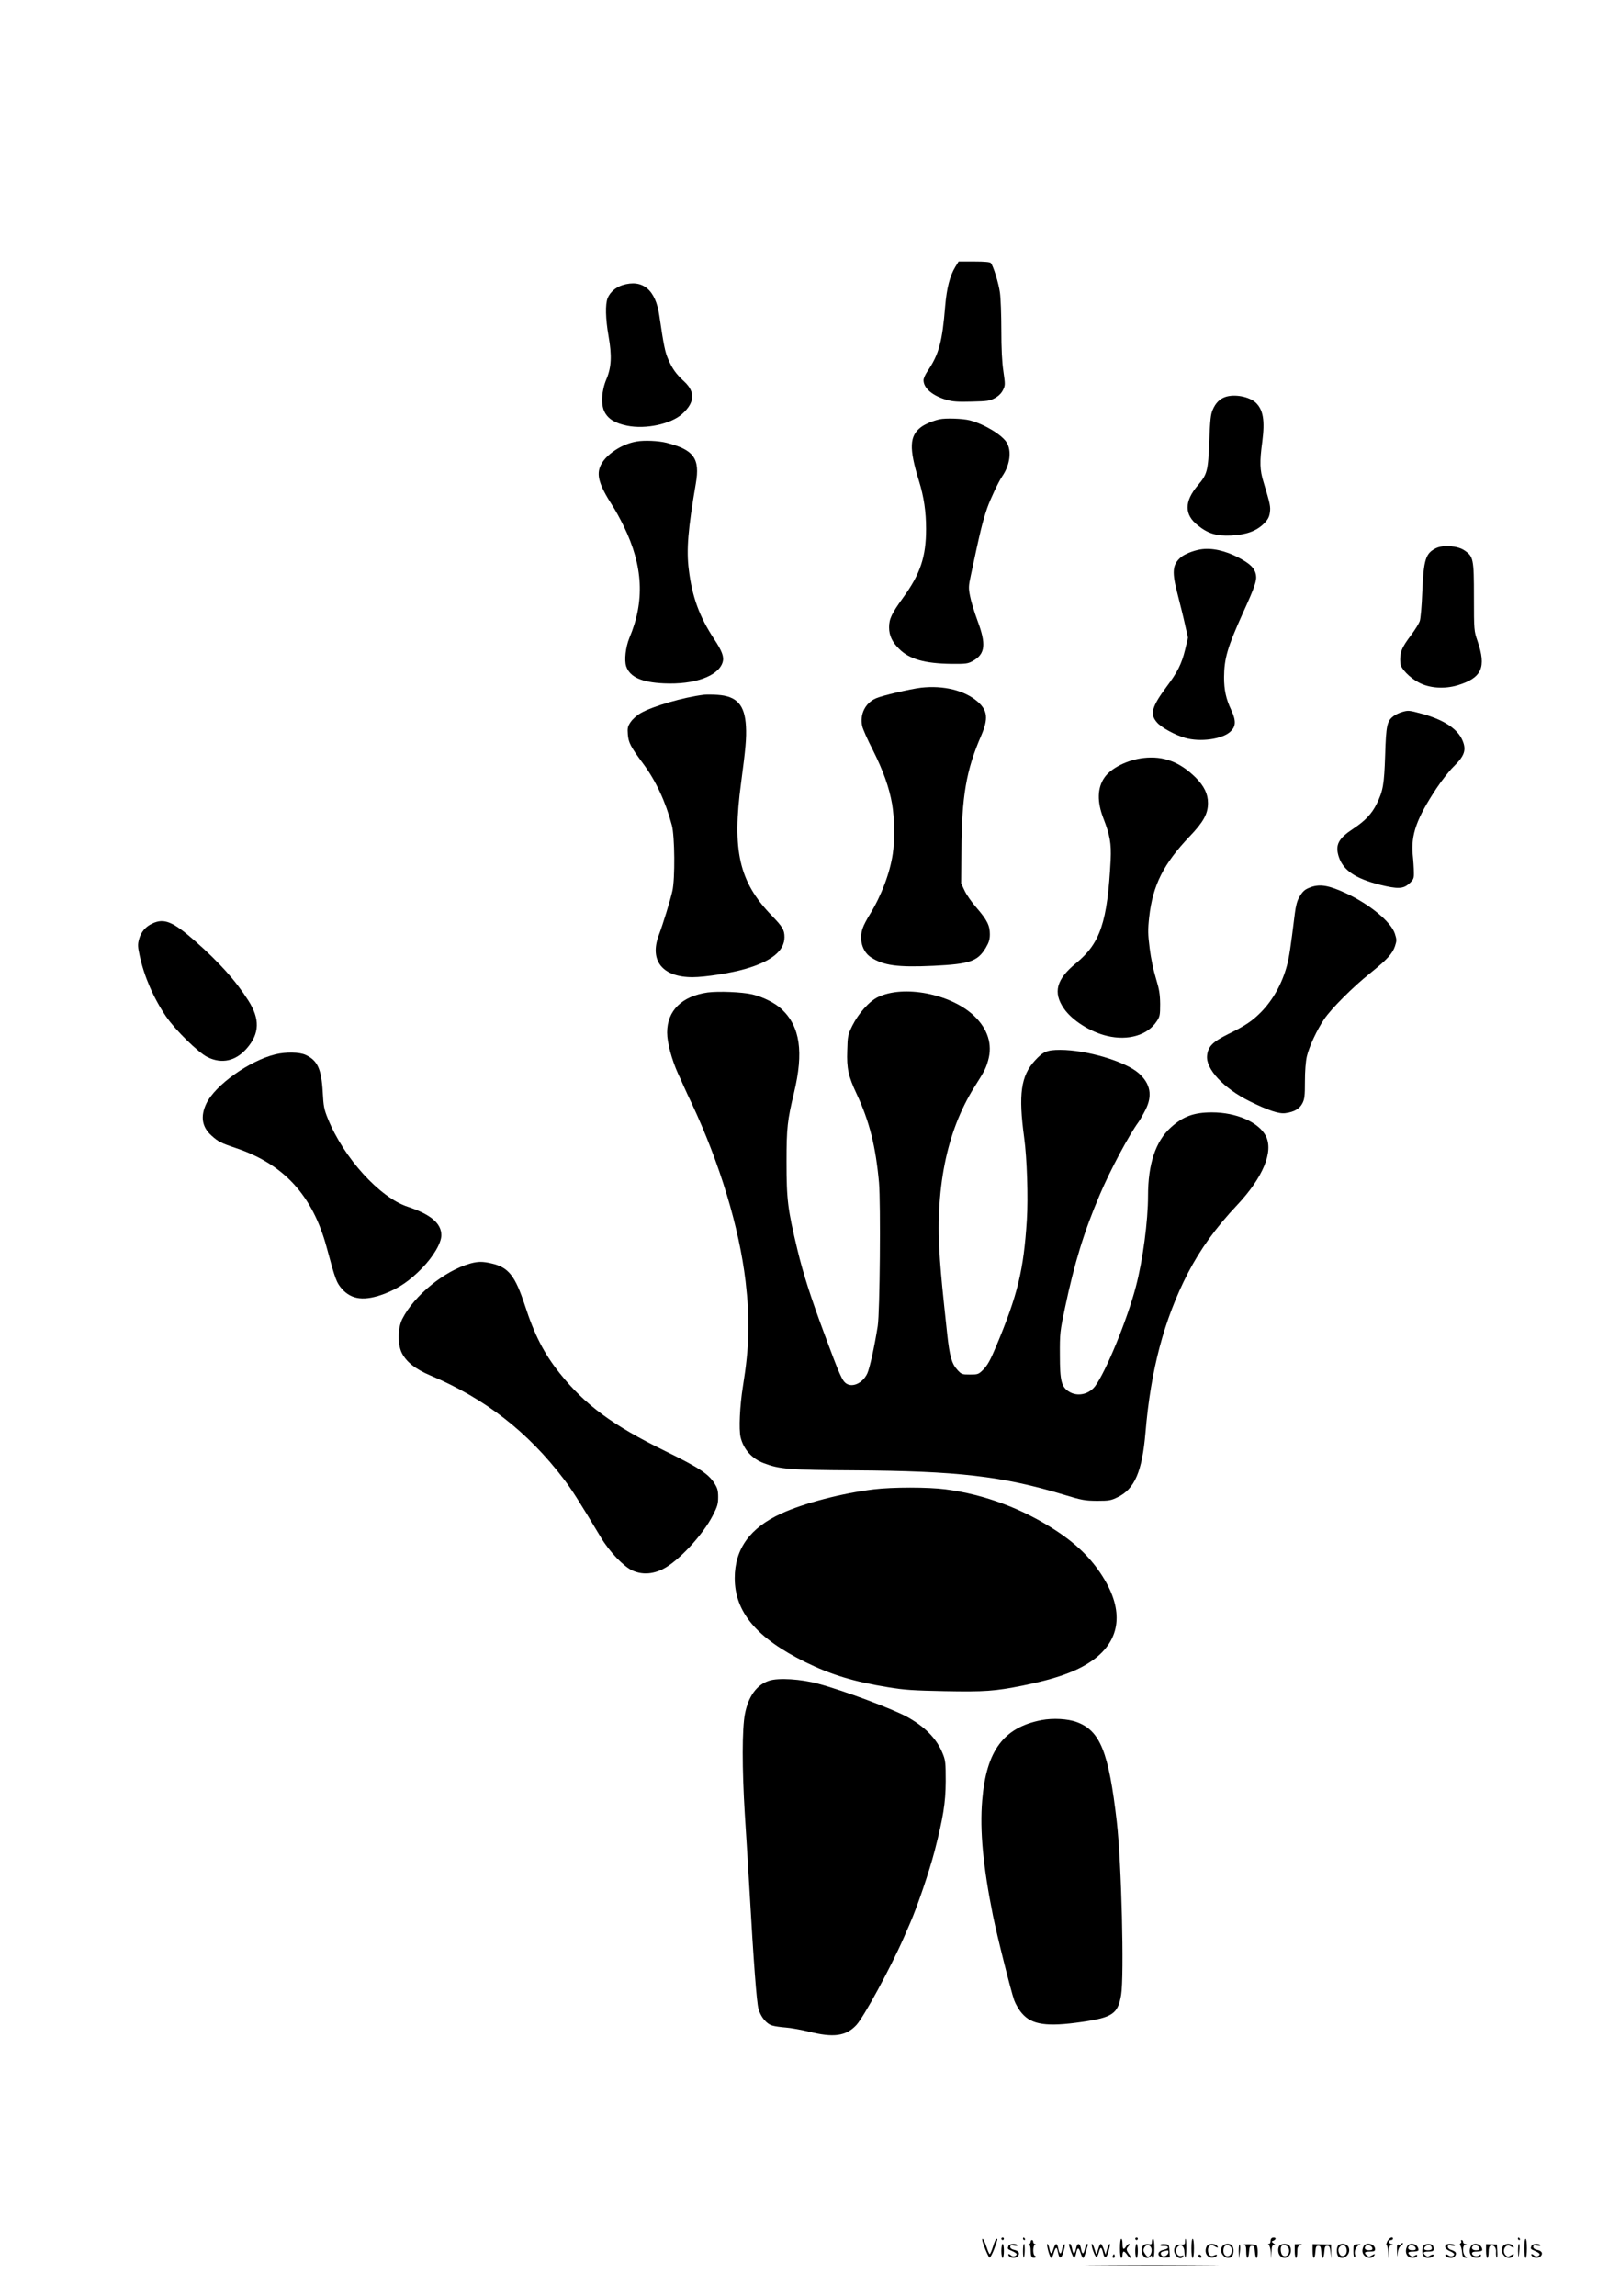<?xml version="1.0" standalone="no"?>
<!DOCTYPE svg PUBLIC "-//W3C//DTD SVG 20010904//EN"
 "http://www.w3.org/TR/2001/REC-SVG-20010904/DTD/svg10.dtd">
<svg version="1.0" xmlns="http://www.w3.org/2000/svg"
 width="1270pt" height="1800pt" viewBox="0 0 1270 1800"
 preserveAspectRatio="xMidYMid meet">

<g transform="translate(0,1800) scale(0.1,-0.1)"
fill="#000000" stroke="none">
<path d="M7488 15906 c-42 -70 -66 -165 -78 -303 -23 -284 -49 -380 -139 -513
-17 -25 -31 -56 -31 -70 0 -63 71 -123 183 -155 45 -13 89 -16 195 -13 124 3
141 5 182 28 29 16 51 38 63 63 18 36 18 43 3 147 -11 73 -16 179 -16 324 0
118 -5 249 -11 292 -10 74 -51 206 -71 232 -7 8 -47 12 -132 12 l-121 0 -27
-44z"/>
<path d="M4880 15765 c-53 -17 -97 -55 -116 -101 -20 -48 -17 -163 7 -300 27
-152 22 -243 -16 -334 -39 -91 -46 -200 -16 -258 29 -57 82 -89 177 -109 146
-30 344 13 432 92 100 90 104 174 14 256 -61 56 -92 99 -124 174 -24 55 -35
107 -69 340 -29 204 -131 289 -289 240z"/>
<path d="M9605 14888 c-43 -15 -75 -47 -97 -98 -17 -38 -21 -78 -28 -250 -9
-232 -15 -257 -90 -345 -107 -127 -107 -230 2 -315 79 -63 145 -83 258 -78
119 6 198 34 257 92 32 32 43 52 48 87 7 47 2 69 -49 238 -30 97 -32 158 -10
321 21 164 7 248 -52 304 -52 48 -167 69 -239 44z"/>
<path d="M7365 14713 c-47 -10 -112 -37 -143 -60 -93 -69 -97 -166 -18 -422
39 -126 56 -242 56 -377 0 -219 -45 -353 -180 -539 -90 -125 -110 -166 -110
-233 0 -64 25 -117 81 -171 80 -79 200 -112 404 -115 122 -1 133 1 174 24 95
54 103 130 35 312 -25 68 -52 155 -59 194 -13 64 -12 80 5 160 76 357 92 423
130 534 25 70 88 205 118 248 60 88 74 197 34 263 -38 61 -175 144 -289 174
-53 14 -190 19 -238 8z"/>
<path d="M4990 14539 c-115 -19 -240 -102 -280 -185 -37 -75 -14 -154 90 -316
23 -34 63 -108 90 -163 152 -312 166 -587 44 -876 -29 -71 -41 -173 -25 -222
28 -84 120 -126 296 -134 238 -11 426 56 460 165 13 42 -4 88 -67 183 -115
175 -172 330 -198 543 -20 156 -6 320 55 676 34 196 -15 264 -230 319 -63 16
-175 21 -235 10z"/>
<path d="M11258 13703 c-82 -40 -97 -88 -108 -343 -4 -109 -13 -211 -20 -230
-7 -19 -36 -66 -65 -105 -80 -106 -93 -140 -87 -226 3 -39 72 -111 144 -149
84 -45 200 -53 305 -22 190 58 227 140 156 347 -27 79 -28 83 -28 345 0 300
-4 319 -77 367 -52 35 -165 43 -220 16z"/>
<path d="M9410 13693 c-54 -9 -122 -36 -151 -60 -69 -59 -74 -115 -25 -300 18
-70 44 -174 56 -230 l23 -102 -22 -93 c-28 -114 -60 -177 -146 -292 -116 -156
-132 -215 -75 -279 34 -40 140 -98 219 -121 120 -35 293 -11 357 49 44 41 45
86 6 170 -40 84 -56 156 -56 255 1 148 26 235 148 505 94 206 110 254 102 300
-10 51 -44 85 -134 133 -107 56 -214 80 -302 65z"/>
<path d="M7220 12609 c-83 -10 -302 -61 -352 -83 -84 -35 -129 -126 -109 -217
5 -24 43 -110 84 -189 82 -164 128 -293 151 -425 18 -104 21 -284 5 -388 -22
-149 -88 -325 -178 -472 -24 -38 -50 -87 -57 -109 -32 -87 -5 -185 63 -230 99
-65 210 -80 491 -67 286 14 346 35 410 141 25 43 32 65 32 107 0 69 -23 113
-106 209 -36 41 -78 101 -92 132 l-27 57 2 251 c2 432 38 638 155 907 57 133
51 197 -27 266 -102 89 -268 130 -445 110z"/>
<path d="M5520 12554 c-163 -20 -403 -90 -497 -144 -30 -17 -64 -48 -79 -70
-23 -34 -26 -48 -22 -97 5 -64 21 -96 119 -228 101 -136 177 -300 226 -484 23
-85 26 -422 4 -516 -16 -72 -72 -254 -106 -345 -76 -200 28 -330 264 -330 98
0 302 32 415 65 204 59 306 142 306 248 0 57 -14 81 -102 172 -254 263 -310
509 -238 1040 35 264 43 348 38 441 -9 168 -71 237 -223 247 -38 3 -86 3 -105
1z"/>
<path d="M10990 12418 c-19 -5 -47 -19 -63 -30 -53 -38 -61 -72 -68 -308 -8
-232 -16 -280 -68 -385 -39 -77 -90 -130 -180 -190 -119 -78 -145 -128 -116
-220 34 -106 128 -171 320 -220 142 -35 186 -34 233 9 34 32 37 39 36 88 0 29
-4 92 -9 139 -14 157 31 284 187 520 42 63 102 139 133 169 86 84 102 130 71
204 -38 92 -146 163 -316 210 -104 28 -109 29 -160 14z"/>
<path d="M8965 12058 c-125 -14 -256 -79 -307 -154 -56 -81 -58 -190 -8 -319
51 -131 63 -198 57 -325 -25 -487 -81 -655 -272 -811 -154 -126 -181 -229 -95
-354 64 -94 208 -185 340 -216 165 -39 317 6 388 115 25 37 27 49 27 136 -1
78 -7 114 -33 200 -19 61 -40 160 -49 235 -14 112 -15 145 -4 245 28 251 112
418 318 634 108 113 143 177 143 261 0 70 -30 133 -96 199 -124 123 -253 172
-409 154z"/>
<path d="M10277 11046 c-48 -18 -63 -30 -92 -80 -16 -27 -27 -69 -34 -126 -34
-275 -44 -340 -62 -409 -38 -141 -109 -269 -203 -365 -68 -69 -126 -108 -257
-172 -123 -61 -158 -97 -166 -168 -12 -105 129 -257 332 -358 145 -72 232
-101 281 -94 70 9 112 34 134 77 17 32 20 59 20 171 0 83 6 157 15 197 19 79
79 208 136 292 56 83 226 253 359 359 133 107 176 153 196 213 14 43 14 51 -1
98 -31 94 -198 231 -386 318 -132 61 -200 72 -272 47z"/>
<path d="M1195 10761 c-54 -25 -90 -67 -105 -124 -11 -41 -10 -59 5 -129 35
-162 109 -333 208 -478 74 -107 251 -281 324 -317 113 -55 221 -31 308 69 101
116 104 231 11 376 -100 157 -228 299 -420 468 -171 150 -239 178 -331 135z"/>
<path d="M5548 10220 c-203 -29 -318 -143 -318 -314 0 -79 36 -212 85 -321 8
-16 27 -59 43 -95 16 -36 45 -99 65 -140 220 -470 372 -972 422 -1395 35 -302
30 -508 -21 -824 -24 -150 -33 -336 -18 -398 23 -95 89 -168 182 -203 124 -47
198 -53 707 -56 811 -5 1162 -45 1645 -191 142 -43 164 -47 260 -48 96 0 110
3 163 29 132 64 191 201 217 506 41 491 146 886 331 1247 98 189 219 358 390
539 201 215 285 418 222 540 -57 108 -231 184 -422 184 -142 0 -228 -32 -323
-119 -119 -108 -178 -287 -178 -535 0 -197 -41 -507 -95 -711 -68 -260 -236
-670 -321 -783 -49 -63 -137 -82 -202 -42 -61 37 -73 84 -73 287 -1 171 1 186
40 371 74 351 149 597 273 887 80 189 229 468 304 570 12 17 36 59 54 95 57
112 39 206 -54 288 -105 92 -409 182 -614 182 -104 0 -134 -13 -199 -84 -110
-120 -130 -266 -84 -604 22 -159 32 -469 21 -645 -25 -395 -72 -587 -239 -987
-49 -117 -71 -156 -108 -192 -32 -31 -39 -33 -99 -33 -63 0 -67 2 -99 37 -44
48 -61 107 -80 286 -38 353 -45 425 -56 572 -41 551 49 1007 270 1359 78 123
89 144 107 207 37 127 -3 251 -113 354 -182 170 -549 241 -750 144 -69 -33
-153 -128 -201 -224 -35 -72 -37 -80 -40 -197 -5 -138 9 -201 74 -339 100
-214 149 -410 175 -694 14 -166 7 -1014 -10 -1125 -26 -164 -63 -331 -82 -372
-35 -74 -114 -112 -164 -79 -33 22 -52 65 -173 391 -107 288 -165 469 -211
660 -76 317 -85 389 -85 690 0 264 7 324 59 540 76 318 48 516 -95 652 -50 49
-148 98 -232 118 -82 19 -264 26 -350 15z"/>
<path d="M2159 9735 c-205 -50 -473 -242 -542 -387 -47 -100 -34 -183 41 -250
52 -47 75 -59 192 -98 375 -126 600 -371 710 -775 70 -260 78 -279 120 -328
77 -87 179 -98 337 -38 110 43 195 101 290 198 90 92 153 199 153 260 0 93
-83 163 -263 223 -220 72 -502 383 -626 689 -31 76 -35 100 -41 211 -10 180
-41 248 -135 291 -48 22 -153 24 -236 4z"/>
<path d="M3689 8096 c-203 -56 -442 -251 -535 -435 -36 -72 -38 -195 -5 -265
35 -71 106 -128 224 -178 429 -181 764 -441 1047 -813 62 -81 121 -174 292
-459 65 -108 174 -223 243 -256 75 -35 157 -32 240 9 121 60 314 266 394 423
35 68 41 89 41 142 0 51 -5 70 -29 108 -48 75 -121 123 -386 253 -411 201
-629 362 -827 610 -122 153 -198 300 -273 532 -77 233 -128 298 -262 329 -70
16 -103 16 -164 0z"/>
<path d="M6850 6325 c-248 -30 -551 -109 -726 -190 -245 -112 -364 -278 -364
-506 0 -266 173 -471 555 -659 202 -99 380 -153 645 -196 131 -22 201 -26 446
-31 313 -6 393 0 609 43 261 53 422 110 541 192 221 152 258 376 105 636 -89
151 -205 270 -374 382 -262 174 -566 289 -874 329 -137 18 -415 18 -563 0z"/>
<path d="M6030 4825 c-97 -31 -163 -122 -190 -260 -23 -118 -23 -430 -1 -785
12 -184 28 -447 36 -585 33 -579 57 -893 71 -942 17 -63 62 -118 107 -131 18
-6 66 -13 107 -16 41 -3 122 -18 180 -32 193 -49 292 -36 373 51 59 63 268
448 372 685 20 47 43 99 50 115 54 123 150 403 192 565 67 261 86 377 87 545
0 144 -2 166 -23 217 -46 117 -138 211 -281 290 -113 62 -497 206 -695 259
-135 37 -312 48 -385 24z"/>
<path d="M8165 4516 c-298 -58 -433 -240 -465 -629 -20 -237 7 -518 84 -902
32 -159 142 -596 167 -666 11 -30 38 -76 60 -101 77 -91 197 -108 472 -68 239
35 281 64 306 211 25 149 3 1041 -34 1359 -63 546 -130 712 -312 780 -72 27
-188 33 -278 16z"/>
<path d="M7850 450 c0 -5 5 -10 10 -10 6 0 10 5 10 10 0 6 -4 10 -10 10 -5 0
-10 -4 -10 -10z"/>
<path d="M8020 450 c0 -5 5 -10 11 -10 5 0 7 5 4 10 -3 6 -8 10 -11 10 -2 0
-4 -4 -4 -10z"/>
<path d="M8900 450 c0 -5 5 -10 10 -10 6 0 10 5 10 10 0 6 -4 10 -10 10 -5 0
-10 -4 -10 -10z"/>
<path d="M9967 453 c-4 -3 -7 -15 -7 -25 0 -10 -6 -18 -12 -18 -10 0 -10 -2
-1 -8 6 -4 13 -30 16 -57 l3 -50 2 53 c2 41 5 52 19 52 15 0 14 2 -3 14 -18
14 -18 15 -1 21 9 4 17 11 17 16 0 10 -24 12 -33 2z"/>
<path d="M10876 430 c-8 -16 -11 -30 -6 -30 5 0 11 -24 13 -52 l3 -53 2 52 c2
40 6 53 20 56 16 4 16 5 0 6 -22 1 -24 31 -3 31 8 0 15 5 15 10 0 22 -29 8
-44 -20z"/>
<path d="M11900 450 c0 -5 5 -10 11 -10 5 0 7 5 4 10 -3 6 -8 10 -11 10 -2 0
-4 -4 -4 -10z"/>
<path d="M7700 443 c0 -21 48 -137 57 -140 6 -2 22 28 37 67 29 80 29 80 18
80 -5 0 -17 -27 -27 -60 -10 -33 -22 -60 -26 -60 -4 0 -15 24 -24 53 -17 51
-35 82 -35 60z"/>
<path d="M8780 375 c0 -43 4 -75 10 -75 6 0 10 11 10 25 0 14 4 25 10 25 5 0
17 -11 26 -25 9 -14 21 -25 26 -25 6 0 3 10 -6 23 -28 38 -29 47 -11 67 10 11
13 20 7 20 -7 0 -17 -9 -24 -20 -19 -30 -28 -24 -28 20 0 22 -4 40 -10 40 -6
0 -10 -32 -10 -75z"/>
<path d="M9030 426 c0 -19 -4 -22 -25 -18 -32 6 -55 -13 -55 -45 0 -52 38 -81
68 -51 9 9 12 9 12 0 0 -7 5 -12 10 -12 6 0 10 32 10 75 0 43 -4 75 -10 75 -5
0 -10 -11 -10 -24z m-2 -59 c3 -27 -12 -57 -29 -57 -5 0 -16 11 -24 24 -13 20
-14 29 -5 46 17 31 54 23 58 -13z"/>
<path d="M9290 426 c0 -20 -4 -23 -36 -22 -32 1 -38 -3 -46 -27 -17 -48 43
-106 68 -65 5 8 2 9 -11 5 -38 -15 -63 46 -29 74 25 20 49 -1 49 -44 1 -20 4
-39 8 -43 4 -4 7 27 7 69 0 43 -2 77 -5 77 -3 0 -5 -11 -5 -24z"/>
<path d="M9340 375 c0 -43 4 -75 10 -75 6 0 10 32 10 75 0 43 -4 75 -10 75 -6
0 -10 -32 -10 -75z"/>
<path d="M11950 375 c0 -43 4 -75 10 -75 6 0 10 32 10 75 0 43 -4 75 -10 75
-6 0 -10 -32 -10 -75z"/>
<path d="M8080 426 c0 -8 -6 -17 -12 -19 -10 -4 -10 -6 0 -6 8 -1 12 -17 12
-46 0 -32 5 -47 15 -52 9 -3 19 -2 23 2 4 4 1 10 -5 12 -8 3 -13 21 -13 43 0
21 6 41 13 43 10 4 10 6 0 6 -7 1 -13 8 -13 16 0 8 -4 15 -10 15 -5 0 -10 -6
-10 -14z"/>
<path d="M11455 431 c3 -5 1 -13 -5 -16 -7 -5 -8 -11 -1 -19 5 -6 11 -29 13
-51 2 -31 8 -41 23 -43 19 -3 19 -2 3 11 -11 9 -18 28 -18 50 0 25 5 37 18 40
16 4 16 5 0 6 -10 0 -18 8 -18 16 0 8 -5 15 -11 15 -5 0 -8 -4 -4 -9z"/>
<path d="M10985 410 c-4 -6 -13 -9 -21 -6 -11 4 -14 -6 -12 -52 1 -49 2 -51 5
-15 3 29 11 47 25 58 12 8 19 17 16 20 -3 4 -9 1 -13 -5z"/>
<path d="M7850 355 c0 -30 5 -55 10 -55 6 0 10 25 10 55 0 30 -4 55 -10 55 -5
0 -10 -25 -10 -55z"/>
<path d="M7906 394 c-9 -23 -9 -24 29 -40 19 -8 35 -19 35 -24 0 -16 -30 -24
-43 -11 -17 17 -31 13 -17 -4 16 -19 54 -19 70 0 18 22 6 41 -29 48 -20 4 -31
13 -31 23 0 13 6 15 30 10 19 -3 29 -2 25 4 -10 16 -62 12 -69 -6z"/>
<path d="M8020 353 c0 -31 3 -54 6 -50 9 9 10 107 2 107 -5 0 -8 -26 -8 -57z"/>
<path d="M8218 355 c8 -30 19 -55 23 -55 5 0 14 18 20 40 15 49 25 51 33 5 12
-65 32 -52 51 34 4 21 4 31 -3 27 -5 -3 -13 -22 -16 -41 -8 -43 -21 -38 -30
10 -9 46 -22 44 -37 -5 -14 -46 -24 -44 -33 5 -4 19 -11 35 -15 35 -5 0 -1
-25 7 -55z"/>
<path d="M8380 407 c0 -19 33 -107 40 -107 5 0 12 16 16 35 9 50 21 52 35 5 7
-22 16 -40 20 -40 5 0 13 18 19 41 6 22 14 47 17 55 3 8 1 14 -5 14 -5 0 -13
-16 -16 -35 -10 -49 -23 -52 -31 -5 -8 49 -30 52 -39 5 -10 -49 -23 -52 -31
-5 -4 22 -11 40 -16 40 -5 0 -9 -1 -9 -3z"/>
<path d="M8569 358 c10 -29 22 -52 27 -51 5 1 13 18 18 37 12 46 22 46 33 -1
12 -54 26 -50 44 12 9 30 13 55 8 55 -4 0 -14 -19 -20 -42 l-12 -43 -14 43
c-8 23 -19 42 -23 42 -5 0 -14 -18 -20 -40 -6 -22 -13 -40 -15 -40 -2 0 -9 18
-15 40 -6 22 -15 40 -20 40 -5 0 -1 -24 9 -52z"/>
<path d="M8900 355 c0 -30 5 -55 10 -55 6 0 10 25 10 55 0 30 -4 55 -10 55 -5
0 -10 -25 -10 -55z"/>
<path d="M9096 402 c-3 -6 8 -9 25 -8 46 2 48 -21 4 -30 -65 -12 -54 -66 12
-61 l34 2 -3 50 c-3 48 -4 50 -35 53 -17 2 -34 -1 -37 -6z m64 -56 c0 -20 -27
-39 -45 -32 -8 3 -15 12 -15 20 0 13 9 17 53 25 4 0 7 -5 7 -13z"/>
<path d="M9460 391 c-25 -48 7 -99 55 -87 14 4 25 11 25 17 0 6 -7 6 -21 -1
-27 -15 -49 3 -49 42 0 33 23 47 51 30 26 -16 34 -15 19 3 -18 22 -67 19 -80
-4z"/>
<path d="M9578 384 c-23 -50 37 -107 78 -74 17 15 19 71 2 88 -22 22 -67 14
-80 -14z m72 1 c15 -19 6 -61 -16 -69 -32 -12 -54 26 -38 68 8 20 38 21 54 1z"/>
<path d="M9711 355 l2 -60 7 50 c4 28 3 54 -1 60 -5 5 -8 -16 -8 -50z"/>
<path d="M9753 403 c13 -4 17 -15 17 -54 0 -63 18 -64 22 -1 3 39 6 47 23 47
17 0 20 -8 23 -47 2 -27 7 -48 13 -48 11 0 12 80 1 96 -4 7 -31 11 -62 11 -30
0 -47 -2 -37 -4z"/>
<path d="M10032 398 c-17 -17 -15 -64 4 -82 33 -34 84 -8 84 43 0 34 -17 51
-50 51 -14 0 -31 -5 -38 -12z m68 -18 c21 -39 -15 -85 -46 -59 -14 12 -19 60
-7 72 13 14 43 6 53 -13z"/>
<path d="M10150 353 c0 -29 5 -53 10 -53 6 0 10 20 10 45 0 38 4 47 23 54 19
8 18 9 -10 9 l-33 -1 0 -54z"/>
<path d="M10290 354 c0 -67 18 -72 22 -6 3 39 6 47 23 47 17 0 20 -8 23 -47 2
-27 7 -48 12 -48 5 0 10 21 12 48 3 39 6 47 23 47 17 0 21 -9 26 -50 l6 -50
-1 55 -1 55 -72 1 -73 2 0 -54z"/>
<path d="M10492 398 c-17 -17 -15 -73 2 -88 41 -33 101 24 78 74 -13 28 -58
36 -80 14z m64 -25 c8 -31 -6 -58 -32 -58 -25 0 -42 48 -24 69 20 25 49 20 56
-11z"/>
<path d="M10610 352 c0 -31 4 -51 10 -47 5 3 7 12 3 20 -9 26 7 65 30 75 19 7
18 8 -10 7 -33 -2 -33 -2 -33 -55z"/>
<path d="M10690 391 c-15 -29 -12 -56 8 -74 23 -21 56 -22 72 -2 15 18 7 19
-19 3 -15 -9 -23 -9 -35 1 -26 22 -19 31 24 31 32 0 40 4 40 18 0 42 -70 60
-90 23z m68 -13 c3 -14 -3 -18 -27 -18 -29 0 -41 17 -24 34 13 13 48 1 51 -16z"/>
<path d="M11029 386 c-16 -35 -4 -74 26 -82 29 -7 55 1 55 16 0 6 -7 6 -19 -2
-15 -9 -23 -9 -35 1 -26 22 -19 31 24 31 22 0 40 5 40 11 0 50 -71 69 -91 25z
m69 -8 c3 -14 -3 -18 -27 -18 -29 0 -41 17 -24 34 13 13 48 1 51 -16z"/>
<path d="M11162 398 c-7 -7 -12 -26 -12 -43 0 -36 15 -55 45 -55 24 0 52 16
43 25 -3 4 -15 1 -26 -6 -17 -10 -23 -10 -36 0 -26 22 -19 31 24 31 41 0 47 9
34 44 -7 19 -55 21 -72 4z m61 -12 c7 -18 -1 -26 -28 -26 -29 0 -37 10 -24 27
15 17 45 17 52 -1z"/>
<path d="M11337 403 c-16 -15 -5 -35 28 -49 19 -8 35 -19 35 -24 0 -17 -29
-23 -45 -10 -9 7 -19 10 -22 6 -10 -10 17 -26 44 -26 27 0 48 33 30 48 -6 5
-22 13 -34 16 -13 4 -23 14 -23 23 0 12 7 14 30 9 19 -3 29 -2 25 4 -7 11 -58
14 -68 3z"/>
<path d="M11529 386 c-16 -35 -4 -74 26 -82 29 -7 55 1 55 17 0 8 -4 8 -15 -1
-17 -14 -55 -4 -55 16 0 10 12 14 40 14 22 0 40 5 40 11 0 50 -71 69 -91 25z
m69 -8 c3 -14 -3 -18 -27 -18 -29 0 -41 17 -24 34 13 13 48 1 51 -16z"/>
<path d="M11650 354 c0 -30 5 -54 10 -54 6 0 10 20 10 45 0 32 5 47 15 51 25
10 47 -16 43 -52 -1 -18 1 -36 5 -41 5 -4 7 17 5 47 l-3 55 -42 1 -43 2 0 -54z"/>
<path d="M11778 384 c-24 -52 46 -112 82 -70 15 19 7 21 -19 4 -15 -9 -23 -9
-35 1 -37 31 -5 97 35 73 26 -16 34 -15 19 3 -21 25 -69 19 -82 -11z"/>
<path d="M11901 353 c1 -62 6 -56 11 15 2 23 0 42 -4 42 -5 0 -7 -26 -7 -57z"/>
<path d="M12006 394 c-9 -23 -9 -24 29 -40 19 -8 35 -19 35 -24 0 -16 -30 -24
-43 -11 -17 17 -31 13 -17 -4 16 -19 54 -19 70 0 18 22 6 41 -29 48 -20 4 -31
13 -31 23 0 13 6 15 30 10 19 -3 29 -2 25 4 -10 16 -62 12 -69 -6z"/>
<path d="M8726 321 c-4 -7 -5 -15 -2 -18 9 -9 19 4 14 18 -4 11 -6 11 -12 0z"/>
<path d="M9396 322 c-3 -6 -1 -14 5 -17 15 -10 25 3 12 16 -7 7 -13 7 -17 1z"/>
<path d="M8608 243 c232 -2 612 -2 845 0 232 1 42 2 -423 2 -465 0 -655 -1
-422 -2z"/>
</g>
</svg>
